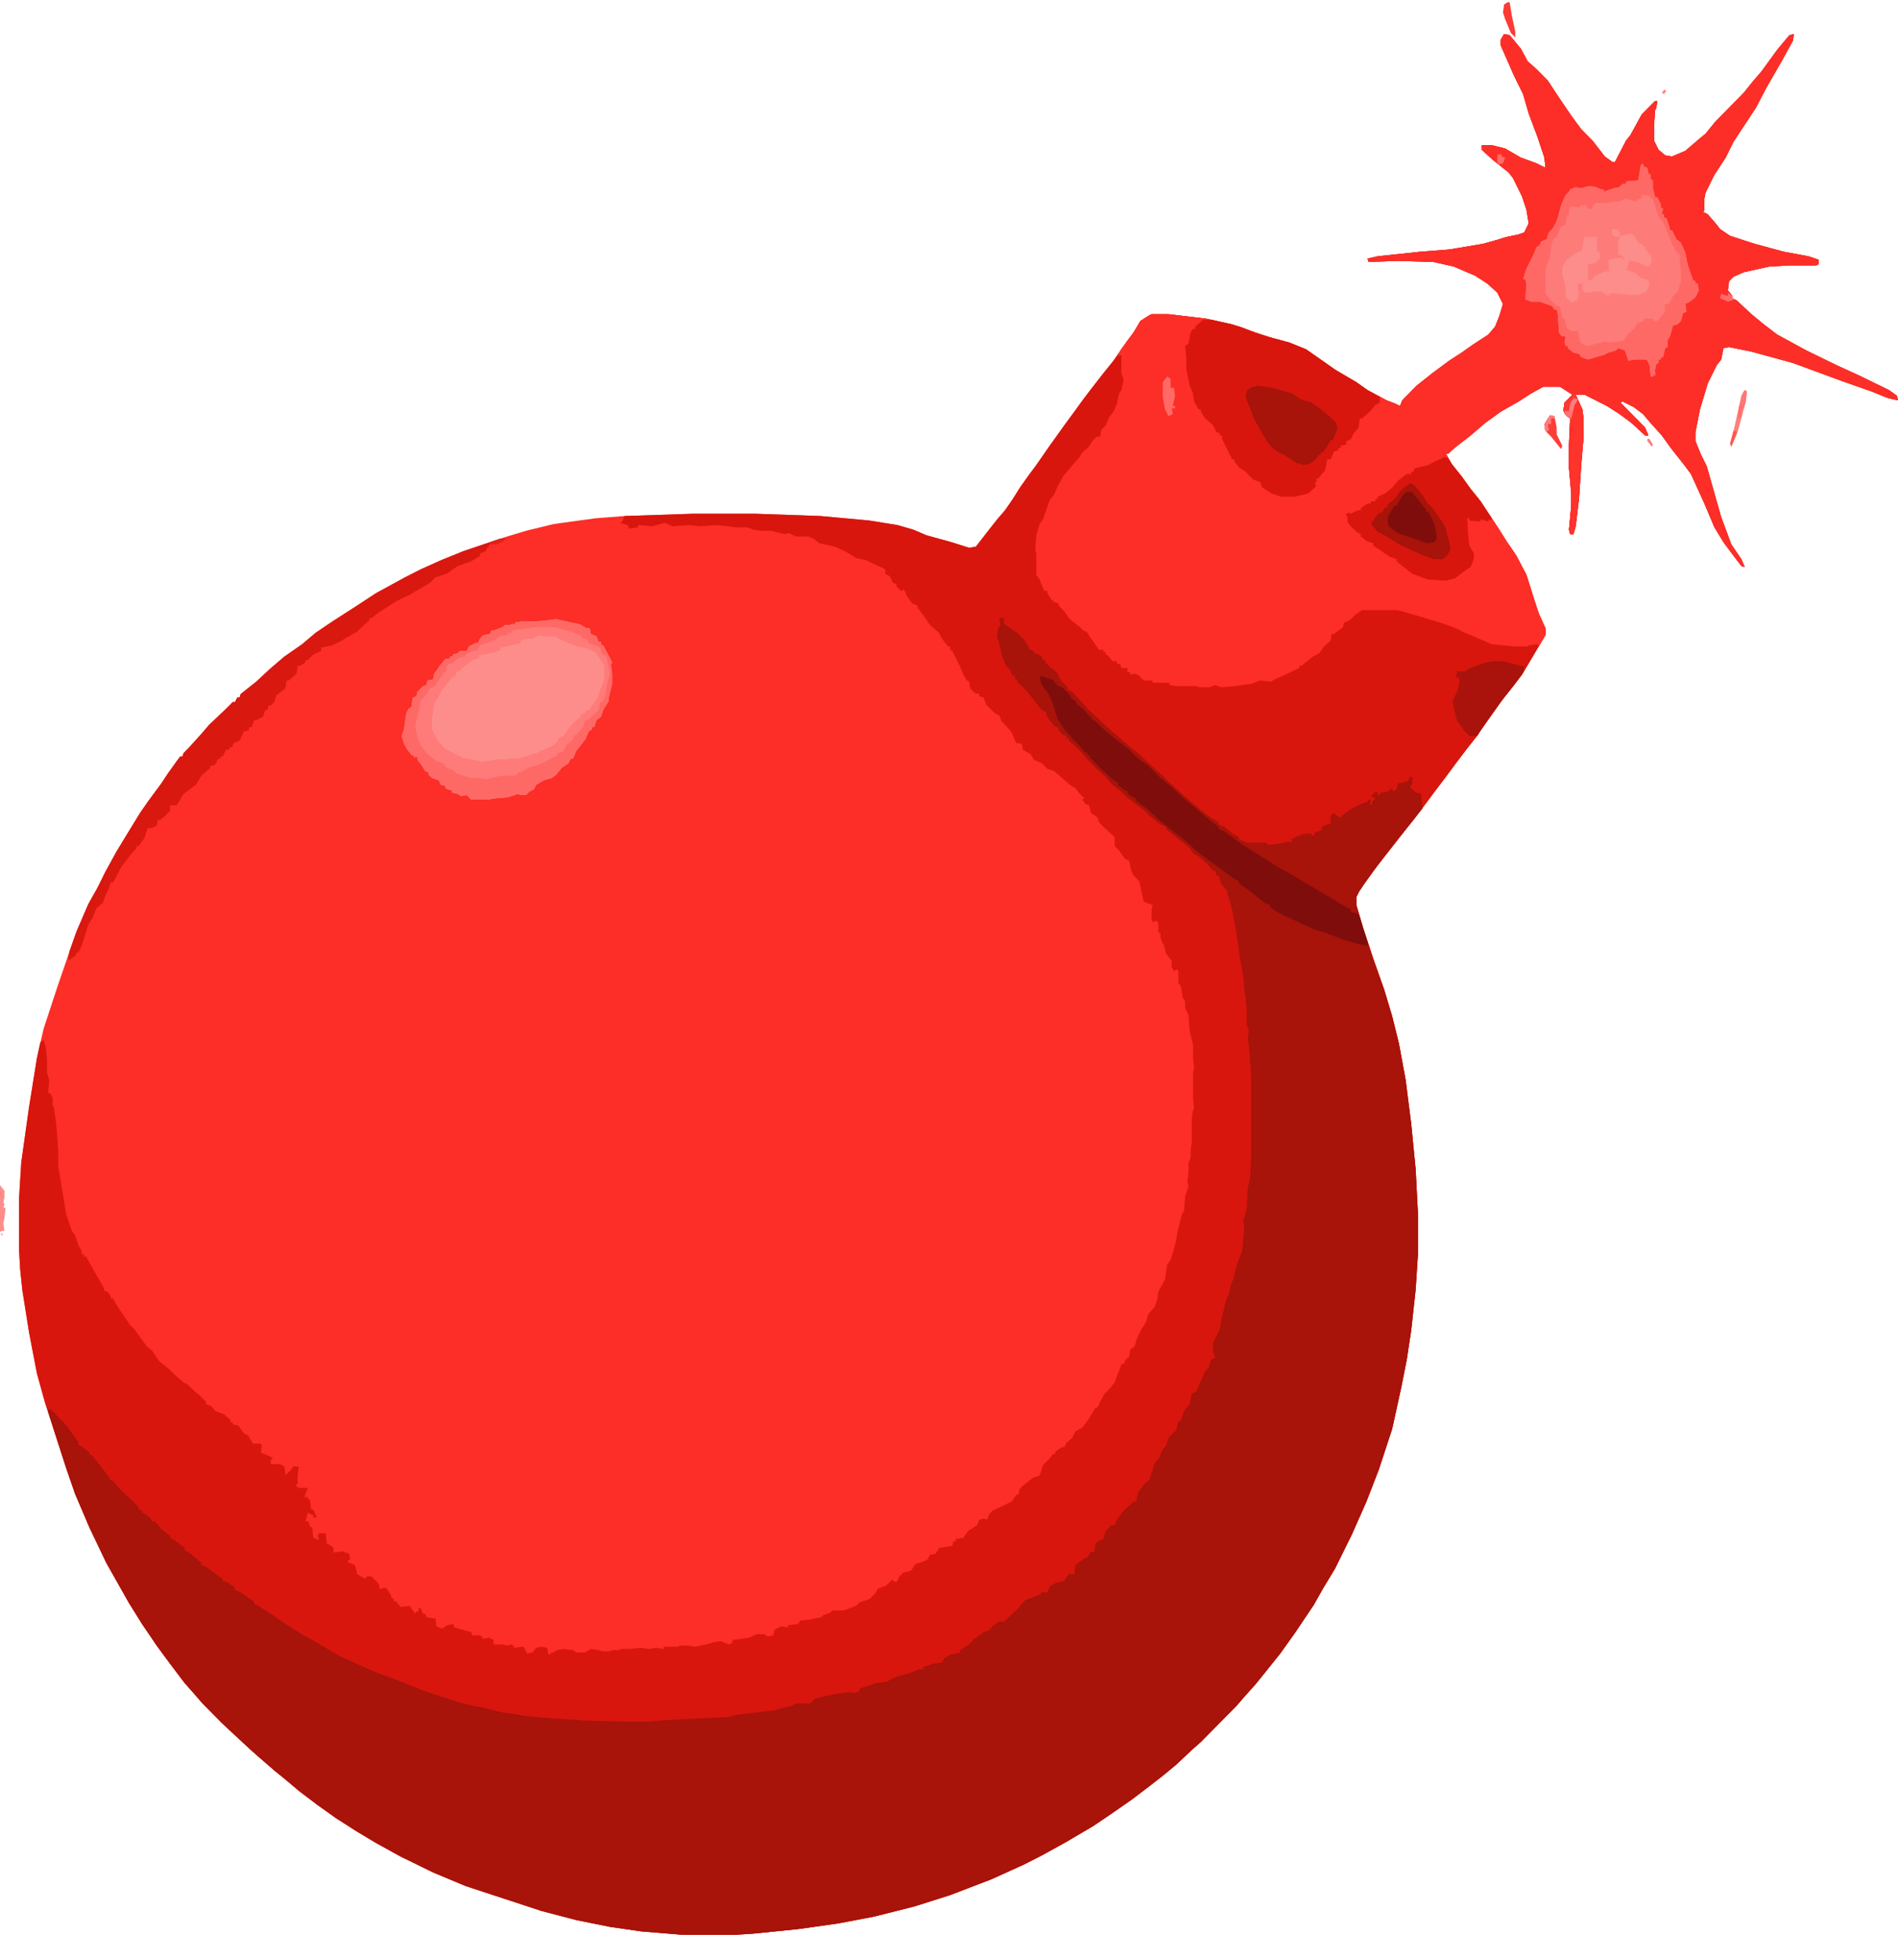 <svg width="31" height="32" viewBox="0 0 31 32" fill="none" xmlns="http://www.w3.org/2000/svg">
<g clip-path="url(#clip0_174_42)">
<path d="M24.566 0.556L24.657 0.574L24.84 0.796L24.95 1L25.096 1.13L25.279 1.315L25.462 1.593L25.663 1.889L25.827 2.111L26.01 2.296L26.211 2.556L26.339 2.648H26.376L26.558 2.296L26.631 2.204L26.814 1.87L27.034 1.648H27.07L27.052 1.759L27.034 1.796L27.015 2.037V2.296L27.088 2.445L27.198 2.537L27.308 2.556L27.527 2.463L27.765 2.259L27.856 2.185L28.021 1.982L28.478 1.519L28.642 1.315L28.77 1.167L29.026 0.815L29.227 0.574L29.3 0.556L29.282 0.667L29.099 1L28.843 1.445L28.679 1.759L28.313 2.315L28.185 2.574L28.002 2.852L27.856 3.148L27.838 3.241V3.426L27.82 3.463L27.893 3.5L28.021 3.648L28.094 3.741L28.258 3.852L28.66 3.982L29.136 4.111L29.538 4.185L29.702 4.241V4.315L29.666 4.333H29.245L28.898 4.352L28.478 4.445L28.313 4.519L28.24 4.593L28.222 4.741L28.295 4.833V4.87L28.368 4.908L28.606 5.13L28.807 5.296L29.026 5.463L29.501 5.722L29.995 5.963L30.36 6.13L30.854 6.37L30.982 6.463L31 6.537L30.836 6.5L30.561 6.389L30.086 6.222L29.282 5.926L28.606 5.741L28.24 5.667L28.149 5.685L28.112 5.87L28.039 5.963L27.893 6.259L27.765 6.685L27.692 7.056V7.204L27.783 7.426L27.875 7.611L28.112 8.445L28.277 8.889L28.441 9.13L28.496 9.259L28.441 9.241L28.258 9L28.149 8.852L28.002 8.611L27.838 8.222L27.619 7.741L27.509 7.593L27.29 7.315L27.143 7.111L26.961 6.908L26.833 6.759L26.686 6.648L26.504 6.556L26.467 6.574L26.869 6.982L26.924 7.111H26.869L26.65 6.908L26.449 6.759L26.248 6.63L25.882 6.445H25.736L25.846 6.685L25.864 6.833V7.148L25.827 7.574L25.791 8.13L25.736 8.593L25.699 8.722H25.645L25.626 8.648L25.663 8.259V8.056L25.626 7.648V7.259L25.645 6.833L25.571 6.778L25.535 6.704L25.553 6.574L25.681 6.445L25.48 6.315H25.206L25.005 6.426L24.804 6.556L24.511 6.722L24.255 6.908L24.018 7.111L23.78 7.296L23.652 7.408H23.616L23.707 7.574L23.872 7.778L24.018 7.982L24.182 8.185L24.475 8.63L24.603 8.833L24.767 9.074L24.932 9.389L25.06 9.796L25.133 10.019L25.242 10.259V10.37L24.858 11.019L24.657 11.278L24.511 11.463L24.328 11.722L24.109 12.037L23.963 12.222L23.78 12.463L23.616 12.685L23.433 12.926L23.268 13.148L23.086 13.389L22.848 13.685L22.446 14.204L22.208 14.537L22.153 14.648V14.778L22.263 15.148L22.427 15.648L22.61 16.167L22.738 16.593L22.848 17.037L22.958 17.63L23.049 18.352L23.122 19.093L23.159 19.815V20.482L23.122 21.056L23.049 21.722L22.976 22.204L22.884 22.667L22.738 23.333L22.519 24L22.318 24.519L22.08 25.056L21.806 25.611L21.605 25.945L21.459 26.204L21.148 26.667L20.91 27L20.673 27.296L20.508 27.5L20.326 27.704L20.198 27.852L19.613 28.445L19.466 28.574L19.211 28.815L19.009 28.982L18.772 29.167L18.479 29.389L18.132 29.63L17.858 29.815L17.419 30.074L17.017 30.296L16.725 30.445L16.195 30.685L15.518 30.945L14.933 31.13L14.275 31.296L13.691 31.407L13.033 31.5L12.301 31.574L12.009 31.593H11.15L10.473 31.537L9.962 31.463L9.413 31.352L8.847 31.204L7.604 30.796L7.074 30.574L6.544 30.315L6.142 30.093L5.831 29.907L5.484 29.685L5.173 29.463L4.88 29.241L4.661 29.056L4.478 28.907L4.222 28.685L4.076 28.556L3.857 28.352L3.619 28.13L3.308 27.815L3.18 27.667L3.016 27.482L2.778 27.167L2.559 26.87L2.321 26.519L2.102 26.167L1.736 25.519L1.462 24.945L1.225 24.389L1.078 23.963L0.731 22.889L0.603 22.426L0.475 21.759L0.366 21.074L0.329 20.722L0.311 20.407V19.574L0.347 18.982L0.475 18.074L0.603 17.278L0.713 16.796L0.932 16.13L1.243 15.222L1.444 14.759L1.59 14.5L1.718 14.241L1.901 13.908L2.047 13.667L2.285 13.278L2.413 13.093L2.632 12.796L2.742 12.63L2.888 12.426L2.943 12.352H2.979L2.998 12.296L3.089 12.204L3.29 11.982L3.418 11.833L3.692 11.574L3.802 11.463H3.838L3.875 11.389H3.912L3.93 11.333L4.186 11.13L4.405 10.926L4.643 10.722L4.935 10.519L5.155 10.333L5.429 10.148L5.831 9.889L6.142 9.685L6.617 9.426L6.873 9.296L7.202 9.148L7.567 9L8.225 8.778L8.591 8.667L9.048 8.556L9.724 8.463L10.199 8.426L11.314 8.389H12.338L13.398 8.426L14.202 8.5L14.659 8.574L14.915 8.648L15.134 8.741L15.537 8.852L15.829 8.945L15.939 8.926L16.14 8.667L16.286 8.482L16.414 8.333L16.542 8.148L16.67 7.945L16.816 7.741L16.926 7.593L17.145 7.278L17.383 6.945L17.547 6.722L17.694 6.519L17.821 6.352L18.023 6.093L18.187 5.889L18.406 5.574L18.516 5.426L18.626 5.241L18.772 5.148L18.808 5.13H19.083L19.704 5.204L20.125 5.296L20.49 5.426L20.782 5.519L21.057 5.593L21.331 5.704L21.623 5.908L21.806 6.037L22.153 6.241L22.336 6.37L22.647 6.537L22.793 6.593L22.866 6.63L22.903 6.537L23.14 6.296L23.396 6.093L23.671 5.889L23.872 5.759L24.054 5.63L24.31 5.463L24.42 5.333L24.493 5.148L24.548 4.963L24.456 4.778L24.292 4.63L24.091 4.5L23.744 4.352L23.415 4.278L22.83 4.259L22.354 4.278L22.336 4.222L22.501 4.185L23.195 4.111L23.671 4.074L24.219 3.982L24.42 3.926L24.603 3.87L24.785 3.833L24.895 3.796L24.968 3.648L24.932 3.426L24.858 3.204L24.712 2.908L24.639 2.815L24.383 2.611L24.201 2.445V2.37H24.365L24.584 2.426L24.84 2.574L25.096 2.667L25.242 2.741L25.224 2.574L25.114 2.241L24.968 1.852L24.877 1.537L24.731 1.241L24.511 0.741V0.648L24.566 0.556Z" fill="#FC2E27"/>
<path d="M24.566 0.556L24.657 0.574L24.84 0.796L24.95 1L25.096 1.13L25.279 1.315L25.462 1.593L25.663 1.889L25.827 2.111L26.01 2.296L26.211 2.556L26.339 2.648H26.376L26.558 2.296L26.631 2.204L26.814 1.87L27.034 1.648H27.07L27.052 1.759L27.034 1.796L27.015 2.037V2.296L27.088 2.445L27.198 2.537L27.308 2.556L27.527 2.463L27.765 2.259L27.856 2.185L28.021 1.982L28.478 1.519L28.642 1.315L28.77 1.167L29.026 0.815L29.227 0.574L29.3 0.556L29.282 0.667L29.099 1L28.843 1.445L28.679 1.759L28.313 2.315L28.185 2.574L28.002 2.852L27.856 3.148L27.838 3.241V3.426L27.82 3.463L27.893 3.5L28.021 3.648L28.094 3.741L28.258 3.852L28.66 3.982L29.136 4.111L29.538 4.185L29.702 4.241V4.315L29.666 4.333H29.245L28.898 4.352L28.478 4.445L28.313 4.519L28.24 4.593L28.222 4.741L28.295 4.833V4.87L28.368 4.908L28.606 5.13L28.807 5.296L29.026 5.463L29.501 5.722L29.995 5.963L30.36 6.13L30.854 6.37L30.982 6.463L31 6.537L30.836 6.5L30.561 6.389L30.086 6.222L29.282 5.926L28.606 5.741L28.24 5.667L28.149 5.685L28.112 5.87L28.039 5.963L27.893 6.259L27.765 6.685L27.692 7.056V7.204L27.783 7.426L27.875 7.611L28.112 8.445L28.277 8.889L28.441 9.13L28.496 9.259L28.441 9.241L28.258 9L28.149 8.852L28.002 8.611L27.838 8.222L27.619 7.741L27.509 7.593L27.29 7.315L27.143 7.111L26.961 6.908L26.833 6.759L26.686 6.648L26.504 6.556L26.467 6.574L26.869 6.982L26.924 7.111H26.869L26.65 6.908L26.449 6.759L26.248 6.63L25.882 6.445H25.736L25.846 6.685L25.864 6.833V7.148L25.827 7.574L25.791 8.13L25.736 8.593L25.699 8.722H25.645L25.626 8.648L25.663 8.259V8.056L25.626 7.648V7.259L25.645 6.833L25.571 6.778L25.535 6.704L25.553 6.574L25.681 6.445L25.48 6.315H25.206L25.005 6.426L24.804 6.556L24.511 6.722L24.255 6.908L24.018 7.111L23.78 7.296L23.652 7.408H23.616L23.707 7.574L23.872 7.778L24.018 7.982L24.182 8.185L24.475 8.63L24.603 8.833L24.767 9.074L24.932 9.389L25.06 9.796L25.133 10.019L25.242 10.259V10.37L24.858 11.019L24.657 11.278L24.511 11.463L24.328 11.722L24.109 12.037L23.963 12.222L23.78 12.463L23.616 12.685L23.433 12.926L23.268 13.148L23.086 13.389L22.848 13.685L22.446 14.204L22.208 14.537L22.153 14.648V14.778L22.263 15.148L22.427 15.648L22.61 16.167L22.738 16.593L22.848 17.037L22.958 17.63L23.049 18.352L23.122 19.093L23.159 19.815V20.482L23.122 21.056L23.049 21.722L22.976 22.204L22.884 22.667L22.738 23.333L22.519 24L22.318 24.519L22.08 25.056L21.806 25.611L21.605 25.945L21.459 26.204L21.148 26.667L20.91 27L20.673 27.296L20.508 27.5L20.326 27.704L20.198 27.852L19.613 28.445L19.466 28.574L19.211 28.815L19.009 28.982L18.772 29.167L18.479 29.389L18.132 29.63L17.858 29.815L17.419 30.074L17.017 30.296L16.725 30.445L16.195 30.685L15.518 30.945L14.933 31.13L14.275 31.296L13.691 31.407L13.033 31.5L12.301 31.574L12.009 31.593H11.15L10.473 31.537L9.962 31.463L9.413 31.352L8.847 31.204L7.604 30.796L7.074 30.574L6.544 30.315L6.142 30.093L5.831 29.907L5.484 29.685L5.173 29.463L4.88 29.241L4.661 29.056L4.478 28.907L4.222 28.685L4.076 28.556L3.857 28.352L3.619 28.13L3.308 27.815L3.18 27.667L3.016 27.482L2.778 27.167L2.559 26.87L2.321 26.519L2.102 26.167L1.736 25.519L1.462 24.945L1.225 24.389L1.078 23.963L0.731 22.889L0.603 22.426L0.475 21.759L0.366 21.074L0.329 20.722L0.311 20.407V19.574L0.347 18.982L0.475 18.074L0.603 17.278L0.658 17.019L0.713 16.982L0.749 17.111L0.768 17.296V17.519L0.804 17.63L0.786 17.852H0.823L0.859 17.926V18.056L0.877 18.074L0.914 18.315L0.932 18.519L0.951 18.778V19.037L1.078 19.815L1.17 20.093L1.225 20.167L1.28 20.333L1.334 20.426V20.482H1.371V20.519H1.407L1.499 20.685L1.572 20.815L1.7 21.037V21.074L1.755 21.093L1.81 21.167V21.204H1.846L1.919 21.333L2.047 21.519L2.12 21.63L2.193 21.704L2.395 21.982L2.486 22.056L2.596 22.222L2.778 22.37L2.87 22.463L2.998 22.574L3.071 22.611L3.162 22.704L3.272 22.796L3.363 22.889V22.926L3.455 22.963L3.509 23.037L3.656 23.093L3.765 23.185V23.222H3.802V23.259L3.893 23.278L3.985 23.407L4.058 23.445L4.131 23.574H4.259L4.277 23.611L4.259 23.722L4.405 23.778L4.46 23.815L4.423 23.833V23.907H4.57L4.643 23.945L4.661 24.056V24.093L4.752 24L4.789 23.945H4.88L4.862 24.111V24.222L4.826 24.259L4.88 24.296H5.027L4.99 24.389L4.972 24.445H5.027V24.482H5.063L5.081 24.648H5.118L5.173 24.778H5.118V24.741L5.027 24.704L4.99 24.833L5.045 24.852L5.063 24.926L5.1 24.945L5.118 25.111L5.209 25.148L5.191 25.074L5.209 25.037H5.319L5.337 25.204L5.41 25.241L5.447 25.278V25.352L5.593 25.333L5.703 25.37L5.721 25.463L5.666 25.5L5.794 25.556L5.813 25.611L5.831 25.704L5.959 25.778L5.995 25.741H6.068L6.16 25.833L6.196 25.889V25.945L6.306 25.926L6.379 26.037L6.397 26.093L6.434 26.111V26.148H6.471L6.544 26.241L6.69 26.222L6.781 26.352L6.8 26.315H6.836V26.259H6.873L6.909 26.352H6.946L6.964 26.407L7.074 26.426H7.11L7.129 26.556L7.22 26.593L7.311 26.537L7.403 26.519L7.421 26.574L7.622 26.63L7.695 26.648L7.713 26.704H7.823L7.878 26.722V26.759L7.988 26.741L8.061 26.778V26.852H8.207L8.28 26.87L8.353 26.852L8.39 26.87V26.907L8.554 26.889L8.609 27L8.701 26.982L8.755 26.907L8.847 26.889L8.938 26.907L8.956 27.019L9.103 26.945L9.194 26.926L9.359 26.945L9.413 26.982H9.56L9.651 26.926L9.779 26.945L9.834 26.963H9.962L9.998 26.945H10.108L10.145 26.926H10.273L10.473 26.907L10.601 26.926L10.711 26.907L10.839 26.926V26.889H11.077L11.095 26.87H11.241L11.351 26.889L11.534 26.852L11.662 26.815L11.771 26.796L11.899 26.852L11.954 26.833L11.972 26.778L12.246 26.741L12.356 26.685H12.484L12.539 26.722L12.63 26.704L12.649 26.611L12.758 26.556L12.868 26.574V26.537L13.033 26.519L13.069 26.463L13.233 26.445L13.416 26.407L13.453 26.37L13.563 26.333L13.599 26.296H13.782L13.983 26.222L14.038 26.167L14.202 26.111L14.312 26L14.33 25.945L14.476 25.889L14.568 25.796L14.623 25.833L14.659 25.815L14.696 25.722H14.732V25.685L14.879 25.648L14.952 25.537L15.08 25.5L15.153 25.463L15.189 25.389L15.281 25.37L15.336 25.278L15.555 25.241L15.573 25.167H15.61V25.13L15.738 25.111L15.811 25L15.957 24.907L15.994 24.815L16.067 24.796L16.122 24.815L16.158 24.722L16.213 24.667L16.524 24.519L16.597 24.407H16.633L16.652 24.315L16.706 24.259L16.871 24.13L16.981 24.093L17.035 23.926L17.127 23.833L17.2 23.741H17.236V23.704L17.346 23.63H17.383L17.419 23.556L17.511 23.482L17.566 23.37L17.675 23.315L17.785 23.167L17.895 22.982H17.931L17.968 22.889L18.041 22.759L18.132 22.667L18.205 22.574L18.315 22.278L18.37 22.259V22.222L18.443 22.148L18.461 22.037L18.534 21.982L18.571 21.852L18.644 21.704L18.717 21.593L18.754 21.463L18.863 21.333L18.9 21.222L18.918 21.093L19.028 20.889L19.064 20.648L19.119 20.574L19.192 20.333L19.211 20.259L19.229 20.13L19.302 19.833L19.338 19.778L19.357 19.537L19.412 19.37L19.393 19.296L19.412 19.148V19L19.448 18.889V18.759L19.466 18.667V18.259L19.485 18.13L19.503 18.111L19.485 17.907V17.537L19.503 17.426L19.485 17.296V17.056L19.43 16.833L19.412 16.574L19.357 16.463V16.352L19.32 16.296L19.284 16.093L19.247 16.056V15.87L19.229 15.833L19.174 15.852L19.137 15.796V15.685L19.046 15.574L19.009 15.426L18.991 15.408L18.955 15.315V15.241L18.918 15.222V15.074L18.9 15.037L18.827 15.056L18.808 15V14.852L18.827 14.778L18.68 14.722L18.607 14.389L18.516 14.296L18.479 14.222L18.461 14.148L18.443 14.056L18.37 14.019L18.278 13.889L18.205 13.815V13.667L18.041 13.519L17.949 13.426L17.931 13.352L17.821 13.278L17.785 13.148L17.73 13.13L17.675 13.056L17.712 13.037L17.62 12.945L17.566 12.87L17.474 12.815L17.328 12.685L17.218 12.593L17.108 12.556L17.017 12.463L16.889 12.408L16.834 12.315L16.706 12.241L16.688 12.148L16.597 12.13L16.524 11.963L16.432 11.852L16.359 11.778L16.323 11.685L16.25 11.648L16.103 11.5L16.067 11.389L15.994 11.37V11.333L15.921 11.315L15.847 11.241L15.829 11.13L15.793 11.111L15.738 11.019L15.683 10.889L15.555 10.63L15.518 10.611V10.556H15.482L15.372 10.408L15.336 10.333L15.189 10.204L15.061 10.019L14.988 9.926V9.889L14.897 9.852L14.806 9.722L14.769 9.63L14.714 9.648L14.641 9.574V9.537L14.586 9.519L14.531 9.408L14.458 9.37V9.296L14.385 9.259L14.257 9.204L14.148 9.148L13.983 9.111L13.8 9L13.636 8.926L13.38 8.87L13.288 8.796L13.197 8.759H12.996L12.886 8.704L12.813 8.722L12.594 8.667H12.429L12.301 8.648L12.21 8.611H12.009L11.899 8.593L11.68 8.574L11.442 8.593L11.259 8.574L10.985 8.593L10.857 8.537L10.656 8.593L10.419 8.574V8.611L10.273 8.63L10.254 8.574L10.126 8.537L10.163 8.519L10.199 8.426L11.314 8.389H12.338L13.398 8.426L14.202 8.5L14.659 8.574L14.915 8.648L15.134 8.741L15.537 8.852L15.829 8.945L15.939 8.926L16.14 8.667L16.286 8.482L16.414 8.333L16.542 8.148L16.67 7.945L16.816 7.741L16.926 7.593L17.145 7.278L17.383 6.945L17.547 6.722L17.694 6.519L17.821 6.352L18.023 6.093L18.187 5.889L18.406 5.574L18.516 5.426L18.626 5.241L18.772 5.148L18.808 5.13H19.083L19.704 5.204L20.125 5.296L20.49 5.426L20.782 5.519L21.057 5.593L21.331 5.704L21.623 5.908L21.806 6.037L22.153 6.241L22.336 6.37L22.647 6.537L22.793 6.593L22.866 6.63L22.903 6.537L23.14 6.296L23.396 6.093L23.671 5.889L23.872 5.759L24.054 5.63L24.31 5.463L24.42 5.333L24.493 5.148L24.548 4.963L24.456 4.778L24.292 4.63L24.091 4.5L23.744 4.352L23.415 4.278L22.83 4.259L22.354 4.278L22.336 4.222L22.501 4.185L23.195 4.111L23.671 4.074L24.219 3.982L24.42 3.926L24.603 3.87L24.785 3.833L24.895 3.796L24.968 3.648L24.932 3.426L24.858 3.204L24.712 2.908L24.639 2.815L24.383 2.611L24.201 2.445V2.37H24.365L24.584 2.426L24.84 2.574L25.096 2.667L25.242 2.741L25.224 2.574L25.114 2.241L24.968 1.852L24.877 1.537L24.731 1.241L24.511 0.741V0.648L24.566 0.556Z" fill="#D8160D"/>
<path d="M16.341 10.092H16.396V10.185L16.56 10.296L16.633 10.352L16.725 10.444L16.798 10.556V10.592L16.871 10.63L16.907 10.667L16.999 10.704L17.035 10.778H17.072V10.833H17.108V10.87H17.145V10.907H17.181L17.273 11L17.328 11.111L17.437 11.222V11.259L17.511 11.296L17.785 11.592L18.041 11.833L18.187 11.963L18.424 12.167L18.607 12.315L18.845 12.537L18.991 12.667L19.082 12.759L19.265 12.926L19.412 13.056L19.631 13.241L19.777 13.352L19.905 13.426V13.463L19.996 13.5L20.161 13.63L20.234 13.667V13.704L20.325 13.741L20.38 13.759H20.673L20.727 13.796L20.874 13.778L21.056 13.741L21.111 13.759L21.093 13.704L21.203 13.648L21.312 13.611H21.422V13.648H21.459L21.477 13.592L21.587 13.556V13.5L21.733 13.444V13.407V13.315L21.788 13.278L21.879 13.352L22.044 13.222L22.226 13.13L22.336 13.092L22.354 13.056H22.391L22.373 13.13L22.409 13.148V13.092L22.464 13.037L22.391 13L22.464 12.926H22.5V13L22.555 12.944L22.665 12.926L22.738 12.87L22.756 12.926L22.811 12.889L22.829 12.796L22.994 12.759L23.031 12.685H23.067V12.796L23.031 12.852L23.122 12.944L23.213 12.963L23.232 13.204L22.994 13.5L22.793 13.759L22.555 14.056L22.299 14.407L22.19 14.574L22.153 14.648V14.778L22.263 15.148L22.427 15.648L22.61 16.167L22.738 16.593L22.848 17.037L22.957 17.63L23.049 18.352L23.122 19.093L23.159 19.815V20.481L23.122 21.055L23.049 21.722L22.976 22.204L22.884 22.667L22.738 23.333L22.519 24L22.318 24.518L22.08 25.055L21.806 25.611L21.605 25.944L21.459 26.204L21.148 26.667L20.91 27L20.673 27.296L20.508 27.5L20.325 27.704L20.197 27.852L19.613 28.444L19.466 28.574L19.21 28.815L19.009 28.981L18.772 29.167L18.479 29.389L18.132 29.63L17.858 29.815L17.419 30.074L17.017 30.296L16.725 30.444L16.195 30.685L15.518 30.944L14.933 31.13L14.275 31.296L13.69 31.407L13.032 31.5L12.301 31.574L12.009 31.593H11.15L10.473 31.537L9.962 31.463L9.413 31.352L8.847 31.204L7.604 30.796L7.074 30.574L6.544 30.315L6.141 30.093L5.831 29.907L5.483 29.685L5.173 29.463L4.88 29.241L4.661 29.055L4.478 28.907L4.222 28.685L4.076 28.555L3.857 28.352L3.619 28.13L3.308 27.815L3.18 27.667L3.016 27.481L2.778 27.167L2.559 26.87L2.321 26.518L2.102 26.167L1.736 25.518L1.462 24.944L1.225 24.389L1.078 23.963L0.786 23.055V23L0.859 23.037L1.115 23.315L1.243 23.5L1.279 23.537V23.593L1.353 23.63L1.462 23.722V23.759H1.499L1.791 24.13V24.167H1.828L1.956 24.315L2.193 24.537L2.266 24.611V24.648L2.321 24.667V24.704L2.394 24.741L2.467 24.796V24.833L2.541 24.852L2.65 24.981L2.778 25.074V25.111L2.851 25.148L3.016 25.278V25.315L3.089 25.352L3.29 25.518V25.555L3.381 25.593L3.601 25.759L3.637 25.778V25.815L3.71 25.833L3.838 25.926V25.963L3.93 26L4.113 26.13L4.149 26.148V26.185L4.222 26.222L4.423 26.352L4.661 26.518L4.899 26.667L5.063 26.759L5.319 26.907L5.538 27.037L6.068 27.278L6.507 27.444L6.745 27.537L6.927 27.611L7.439 27.778L7.622 27.833L7.914 27.889L8.207 27.963L8.481 28L8.554 28.018L8.975 28.055L9.541 28.093L10.144 28.111H10.565L11.113 28.074L11.534 28.055L11.899 28.037L12.027 28L12.667 27.926L12.777 27.889L12.941 27.852L12.996 27.815H13.233L13.306 27.741L13.434 27.704L13.727 27.648L13.891 27.63L13.964 27.648L14.038 27.611V27.574L14.312 27.481L14.476 27.463L14.659 27.37L14.824 27.333L15.006 27.259H15.079V27.222L15.244 27.167L15.39 27.148L15.427 27.074L15.518 27.018L15.628 27L15.683 26.981V26.944L15.829 26.852L15.847 26.815H15.884V26.778L16.03 26.685L16.067 26.648L16.14 26.63L16.231 26.537L16.304 26.481H16.396L16.615 26.278L16.743 26.13L16.98 26.037L17.017 26H17.108L17.145 25.907L17.236 25.852L17.383 25.815L17.456 25.704H17.547L17.565 25.555L17.712 25.444L17.766 25.426L17.803 25.352L17.876 25.333L17.894 25.204L17.931 25.167L18.022 25.13L18.059 25L18.15 24.907H18.205L18.242 24.815L18.37 24.648L18.461 24.574L18.516 24.518H18.552L18.589 24.37L18.699 24.222L18.772 24.167L18.863 23.889L18.936 23.796L18.991 23.667L19.046 23.611L19.082 23.481L19.21 23.352L19.247 23.204H19.284L19.338 23.037L19.43 22.926L19.466 22.759L19.539 22.722L19.576 22.63L19.686 22.389L19.741 22.333L19.777 22.204L19.85 22.167L19.814 22.074V21.926L19.923 21.704L19.96 21.5L20.033 21.204L20.07 21.13L20.106 20.981L20.143 20.889L20.197 20.667L20.252 20.518L20.289 20.426L20.325 20.037L20.307 19.944L20.362 19.741L20.38 19.407L20.417 19.241L20.435 18.926V17.555L20.398 17.074L20.38 16.944L20.398 16.833L20.362 16.722V16.481L20.344 16.278L20.325 16.167L20.307 15.944L20.252 15.648L20.197 15.241L20.124 14.852L20.088 14.722L20.033 14.537L19.942 14.426L19.905 14.296H19.868L19.85 14.222H19.814L19.722 14.111L19.576 13.981L19.503 13.944L19.412 13.833L19.21 13.667L19.046 13.537V13.5L18.954 13.463L18.772 13.315L18.699 13.241L18.406 13.018L18.315 12.926L18.15 12.796L18.041 12.667L17.894 12.537L17.766 12.407L17.675 12.296L17.584 12.204L17.456 12.092V12.056H17.419V12.018L17.364 12L17.291 11.926V11.889L17.218 11.852L17.09 11.685V11.63L17.017 11.592L16.926 11.481L16.779 11.296L16.615 11.13V11.092H16.578V11.037H16.542L16.487 10.926L16.432 10.87L16.377 10.741L16.322 10.518L16.286 10.389L16.304 10.259L16.341 10.204L16.322 10.111L16.341 10.092Z" fill="#A8130A"/>
<path d="M24.566 0.556L24.657 0.574L24.84 0.796L24.95 1L25.096 1.13L25.279 1.315L25.462 1.593L25.663 1.889L25.827 2.111L26.01 2.296L26.211 2.556L26.339 2.648H26.376L26.558 2.296L26.631 2.204L26.814 1.87L27.034 1.648H27.07L27.052 1.759L27.034 1.796L27.015 2.037V2.296L27.088 2.445L27.198 2.537L27.308 2.556L27.527 2.463L27.765 2.259L27.856 2.185L28.021 1.982L28.478 1.519L28.642 1.315L28.77 1.167L29.026 0.815L29.227 0.574L29.3 0.556L29.282 0.667L29.099 1L28.843 1.445L28.679 1.759L28.313 2.315L28.185 2.574L28.002 2.852L27.856 3.148L27.838 3.241V3.426L27.82 3.463L27.893 3.5L28.021 3.648L28.094 3.741L28.258 3.852L28.66 3.982L29.136 4.111L29.538 4.185L29.702 4.241V4.315L29.666 4.333H29.245L28.898 4.352L28.478 4.445L28.313 4.519L28.24 4.593L28.222 4.741L28.295 4.833V4.87L28.368 4.908L28.606 5.13L28.807 5.296L29.026 5.463L29.501 5.722L29.995 5.963L30.36 6.13L30.854 6.37L30.982 6.463L31 6.537L30.835 6.5L30.561 6.389L30.086 6.222L29.282 5.926L28.606 5.741L28.24 5.667L28.149 5.685L28.112 5.87L28.039 5.963L27.893 6.259L27.765 6.685L27.692 7.056V7.204L27.783 7.426L27.875 7.611L28.112 8.445L28.277 8.889L28.441 9.13L28.496 9.259L28.441 9.241L28.258 9L28.149 8.852L28.002 8.611L27.838 8.222L27.619 7.741L27.509 7.593L27.29 7.315L27.143 7.111L26.96 6.908L26.833 6.759L26.686 6.648L26.504 6.556L26.467 6.574L26.869 6.982L26.924 7.111H26.869L26.65 6.908L26.449 6.759L26.248 6.63L25.882 6.445H25.736L25.846 6.685L25.864 6.833V7.148L25.827 7.574L25.791 8.13L25.736 8.593L25.699 8.722H25.645L25.626 8.648L25.663 8.259V8.056L25.626 7.648V7.259L25.645 6.833L25.571 6.778L25.535 6.704L25.553 6.574L25.681 6.445L25.48 6.315H25.206L25.005 6.426L24.804 6.556L24.511 6.722L24.255 6.908L24.018 7.111L23.78 7.296L23.652 7.408H23.616L23.707 7.574L23.872 7.778L24.018 7.982L24.182 8.185L24.475 8.63L24.603 8.833L24.767 9.074L24.932 9.389L25.06 9.796L25.133 10.019L25.242 10.259V10.37L25.133 10.556L25.114 10.519L24.968 10.537L24.95 10.556H24.731L24.365 10.519L24.109 10.408L23.926 10.333L23.78 10.259L23.579 10.185L23.341 10.111L22.903 9.982L22.811 9.963H22.245L22.135 10.037L22.044 10.13L21.952 10.167L21.934 10.241L21.788 10.352H21.751L21.733 10.463L21.623 10.556L21.55 10.667L21.441 10.722L21.258 10.87H21.221V10.908L20.947 11.037L20.819 11.093L20.764 11.13L20.581 11.111L20.435 11.167L20.161 11.204L19.942 11.222L19.85 11.185L19.759 11.222H19.576L19.558 11.204H19.21L19.101 11.185V11.148H18.827V11.111H18.68L18.589 11.019L18.516 11L18.461 11.019V10.982L18.406 10.963L18.425 10.908H18.315L18.297 10.852L18.242 10.833V10.796H18.169L18.096 10.704L18.059 10.685V10.648H18.022V10.611H17.949L17.821 10.426L17.748 10.315L17.693 10.296L17.639 10.241L17.474 10.111L17.383 9.982L17.291 9.889V9.852L17.218 9.833L17.163 9.778L17.108 9.685V9.648H17.054L16.981 9.463L16.926 9.389V9.019L16.907 9L16.926 8.741L16.981 8.556L17.035 8.482L17.145 8.167L17.218 8.074L17.273 7.945L17.364 7.778L17.474 7.648L17.566 7.537L17.62 7.482L17.675 7.389L17.785 7.296L17.84 7.204L17.913 7.13H17.968L17.986 7.019L18.059 6.945L18.114 6.815L18.187 6.722L18.242 6.593L18.278 6.426L18.315 6.37L18.352 6.204L18.315 6.093V5.796L18.26 5.815L18.297 5.722L18.516 5.426L18.626 5.241L18.772 5.148L18.808 5.13H19.083L19.704 5.204L20.125 5.296L20.49 5.426L20.782 5.519L21.057 5.593L21.331 5.704L21.623 5.908L21.806 6.037L22.153 6.241L22.336 6.37L22.647 6.537L22.793 6.593L22.866 6.63L22.903 6.537L23.14 6.296L23.396 6.093L23.67 5.889L23.872 5.759L24.054 5.63L24.31 5.463L24.42 5.333L24.493 5.148L24.548 4.963L24.456 4.778L24.292 4.63L24.091 4.5L23.744 4.352L23.415 4.278L22.83 4.259L22.354 4.278L22.336 4.222L22.501 4.185L23.195 4.111L23.67 4.074L24.219 3.982L24.42 3.926L24.603 3.87L24.785 3.833L24.895 3.796L24.968 3.648L24.932 3.426L24.858 3.204L24.712 2.908L24.639 2.815L24.383 2.611L24.201 2.445V2.37H24.365L24.584 2.426L24.84 2.574L25.096 2.667L25.242 2.741L25.224 2.574L25.114 2.241L24.968 1.852L24.877 1.537L24.731 1.241L24.511 0.741V0.648L24.566 0.556Z" fill="#FD2E27"/>
<path d="M9.084 10.111L9.34 10.167L9.432 10.185L9.487 10.204L9.578 10.259H9.633L9.651 10.352L9.742 10.389L9.779 10.482H9.816V10.537H9.852L9.998 10.815L9.98 10.852L9.998 11V11.167L9.944 11.389V11.444L9.852 11.593L9.816 11.704L9.742 11.759L9.706 11.87H9.669V11.907L9.614 11.944L9.56 12.074L9.413 12.259L9.359 12.389H9.322L9.285 12.463L9.176 12.537L9.084 12.648L9.011 12.704L8.883 12.741L8.755 12.815L8.719 12.889L8.646 12.926L8.591 12.982H8.5L8.463 12.963L8.298 13.018L8.079 13.037L7.969 13.056H7.915H7.695L7.622 12.982L7.531 13L7.476 12.963L7.385 12.944V12.907L7.311 12.889L7.275 12.87V12.833L7.202 12.815L7.165 12.741L7.056 12.704L7.001 12.648V12.611L6.946 12.593L6.891 12.5L6.818 12.407V12.352L6.763 12.37V12.333H6.727L6.653 12.241L6.599 12.148L6.562 12.018L6.599 11.907L6.635 11.648L6.672 11.574L6.727 11.537V11.482L6.745 11.389L6.8 11.37L6.818 11.296L6.909 11.204L6.964 11.185L6.982 11.111L7.074 11.093L7.092 11L7.147 10.926L7.183 10.87L7.275 10.759H7.348V10.722H7.385L7.403 10.685L7.476 10.667L7.512 10.63H7.622L7.659 10.556L7.768 10.5H7.805L7.841 10.426L7.896 10.37L8.006 10.352L8.024 10.296H8.061L8.207 10.241L8.244 10.204H8.335L8.372 10.185L8.408 10.204V10.167L8.518 10.148H8.737L8.92 10.13L9.084 10.111Z" fill="#FC8D8B"/>
<path d="M26.832 2.667L26.851 2.722L26.906 2.741L26.924 2.833L26.96 2.852V2.926L26.997 2.945V3.074L27.034 3.222H27.07L27.125 3.333V3.389L27.162 3.407L27.143 3.5H27.18V3.556H27.216L27.271 3.722V3.759H27.308L27.381 3.907L27.454 3.963L27.527 4.13L27.564 4.315L27.619 4.482L27.655 4.574L27.692 4.593V4.63H27.728L27.746 4.741L27.692 4.852L27.6 4.926L27.527 4.963L27.545 5.093L27.491 5.111L27.454 5.241L27.399 5.296L27.326 5.315L27.271 5.5L27.235 5.556V5.667L27.198 5.685L27.162 5.833H27.125V5.87H27.088V5.926L27.052 5.945L27.034 6.037H26.997L27.034 6.056V6.148L27.015 6.111L26.997 6.148H26.96L26.942 5.963L26.906 5.889L26.887 5.87H26.704L26.595 5.889L26.54 5.722L26.43 5.685L26.394 5.722L26.266 5.759L26.193 5.796L26.12 5.815L25.937 5.87L25.827 5.833L25.791 5.778L25.699 5.759L25.608 5.685V5.648H25.571L25.553 5.574L25.571 5.5L25.498 5.482L25.462 5.426L25.443 5.13L25.425 5.056H25.389L25.352 5L25.151 4.926H25.005L24.913 4.889L24.931 4.648L24.913 4.556H24.877L24.931 4.389L25.041 4.167L25.096 4.037L25.151 4L25.169 3.945L25.261 3.907L25.297 3.796L25.352 3.741L25.407 3.648L25.443 3.556L25.462 3.482L25.498 3.352L25.571 3.185L25.626 3.13L25.644 3.093L25.736 3.056L25.827 3.074L25.955 3.037L26.065 3.056L26.156 3.093H26.193V3.13L26.357 3.074L26.449 3.056L26.503 3H26.558V2.963L26.759 2.945L26.796 2.704L26.832 2.667Z" fill="#FD7C7A"/>
<path d="M19.649 5.222H19.795L20.252 5.333L20.636 5.481L21.057 5.593L21.331 5.704L21.623 5.907L21.806 6.037L22.153 6.241L22.336 6.37L22.537 6.481V6.574L22.464 6.611L22.373 6.722L22.245 6.833H22.208L22.19 6.981L22.098 7.093L22.08 7.148L22.044 7.185L21.989 7.204V7.259L21.897 7.278V7.315H21.861V7.352L21.788 7.37L21.751 7.463L21.733 7.5H21.678L21.642 7.685L21.587 7.741L21.532 7.815H21.495L21.514 7.87H21.477L21.495 7.944L21.367 8.056L21.148 8.111H20.929L20.764 8.056L20.618 7.963L20.581 7.87L20.472 7.833L20.344 7.704L20.234 7.63L20.161 7.537V7.5H20.124L19.96 7.167V7.111H19.923V7.074L19.869 7.056L19.814 6.944L19.686 6.833L19.613 6.722V6.685H19.576L19.503 6.556L19.485 6.426L19.43 6.296L19.375 6.018V5.833L19.357 5.648L19.412 5.611L19.448 5.426L19.485 5.37H19.521V5.333L19.649 5.222Z" fill="#D8160D"/>
<path d="M16.999 11.037L17.218 11.111V11.148H17.255V11.185L17.346 11.222L17.492 11.37V11.408L17.565 11.444L17.602 11.519H17.639V11.556H17.675L17.785 11.685L17.821 11.704V11.741L17.894 11.778L17.986 11.87L18.205 12.056L18.443 12.241L18.534 12.333L18.644 12.426L18.753 12.5L18.936 12.685L19.137 12.852L19.357 13.056L19.558 13.222L19.777 13.408L19.905 13.5V13.537L19.996 13.574L20.271 13.778L20.855 14.148L21.056 14.259L21.367 14.444L21.715 14.648L21.897 14.759L22.062 14.852V14.889L22.19 14.926L22.336 15.389V15.444L22.153 15.408L22.025 15.37L21.861 15.315L21.678 15.241L21.44 15.167L21.166 15.037L21.002 14.963L20.855 14.889L20.746 14.815V14.778L20.654 14.741L20.398 14.537L20.234 14.426V14.389L20.161 14.352L19.96 14.204L19.704 14.019L19.558 13.908L19.375 13.741L19.21 13.611L18.954 13.408L18.753 13.222L18.552 13.074V13.037L18.479 13L18.424 12.963V12.926L18.351 12.889L18.26 12.815V12.778L18.187 12.741L18.004 12.574L17.803 12.37V12.333H17.766V12.296L17.712 12.278L17.639 12.185L17.547 12.093L17.383 11.908L17.273 11.741L17.2 11.5L17.127 11.333L17.017 11.185L16.98 11.074L16.999 11.037Z" fill="#7F0D0C"/>
<path d="M9.084 10.111L9.34 10.167L9.432 10.185L9.487 10.204L9.578 10.259H9.633L9.651 10.352L9.742 10.389L9.779 10.482H9.816V10.537H9.852L9.998 10.815L9.98 10.852L9.998 11V11.167L9.944 11.389V11.444L9.852 11.593L9.816 11.704L9.742 11.759L9.706 11.87H9.669V11.907L9.614 11.944L9.56 12.074L9.413 12.259L9.359 12.389H9.322L9.285 12.463L9.176 12.537L9.084 12.648L9.011 12.704L8.883 12.741L8.755 12.815L8.719 12.889L8.646 12.926L8.591 12.982H8.5L8.463 12.963L8.298 13.018L8.079 13.037L7.969 13.056H7.915H7.695L7.622 12.982L7.531 13L7.476 12.963L7.385 12.944V12.907L7.311 12.889L7.275 12.87V12.833L7.202 12.815L7.165 12.741L7.056 12.704L7.001 12.648V12.611L6.946 12.593L6.891 12.5L6.818 12.407V12.352L6.763 12.37V12.333H6.727L6.653 12.241L6.599 12.148L6.562 12.018L6.599 11.907L6.635 11.648L6.672 11.574L6.727 11.537V11.482L6.745 11.389L6.8 11.37L6.818 11.296L6.909 11.204L6.964 11.185L6.982 11.111L7.074 11.093L7.092 11L7.147 10.926L7.183 10.87L7.275 10.759H7.348V10.722H7.385L7.403 10.685L7.476 10.667L7.512 10.63H7.622L7.659 10.556L7.768 10.5H7.805L7.841 10.426L7.896 10.37L8.006 10.352L8.024 10.296H8.061L8.207 10.241L8.244 10.204H8.335L8.372 10.185L8.408 10.204V10.167L8.518 10.148H8.737L8.92 10.13L9.084 10.111ZM8.792 10.37L8.701 10.426H8.591L8.5 10.463V10.5L8.171 10.574V10.611L8.079 10.648L7.878 10.685L7.823 10.704V10.741L7.714 10.778L7.567 10.889L7.512 10.944L7.458 10.963L7.421 11.056H7.385L7.22 11.259L7.092 11.482L7.056 11.704V11.926L7.147 12.093L7.257 12.222L7.403 12.296L7.531 12.37L7.714 12.407L7.878 12.444L8.097 12.407L8.463 12.389L8.591 12.352L8.774 12.296L9.048 12.167L9.121 12.093V12.056L9.212 12.018L9.34 11.833L9.487 11.704V11.667L9.56 11.648V11.611L9.633 11.593L9.688 11.5L9.761 11.407L9.816 11.241L9.87 11.111V10.852L9.724 10.648L9.56 10.574L9.432 10.556L9.249 10.482L9.066 10.389H8.902L8.792 10.37Z" fill="#FE6966"/>
<path d="M8.17 8.796H8.262L8.225 8.833L8.116 8.889H7.988V8.926L7.951 8.945L7.933 9L7.841 9.037V9.074L7.695 9.167L7.476 9.241L7.293 9.37L7.11 9.426L7.019 9.519L6.672 9.722L6.471 9.815L6.361 9.889L6.16 10.019L6.068 10.093H6.032V10.13L5.886 10.259L5.831 10.315L5.666 10.408L5.575 10.463L5.429 10.537L5.246 10.574V10.63L5.118 10.685L5.027 10.778H4.99V10.815L4.899 10.87H4.862L4.844 11L4.716 11.111H4.679L4.661 11.241L4.515 11.352L4.478 11.463L4.423 11.519H4.387L4.369 11.593H4.332L4.295 11.704L4.186 11.759H4.149L4.113 11.87H4.076L4.058 11.926L3.985 11.944L3.912 12.093L3.82 12.13L3.784 12.204H3.747V12.241H3.692L3.637 12.352H3.601V12.389H3.564L3.528 12.463L3.491 12.5H3.436V12.537L3.29 12.667L3.199 12.815L2.998 12.963L2.888 13.148H2.778V13.241L2.687 13.333L2.614 13.389H2.577L2.559 13.482L2.486 13.519H2.413L2.358 13.685L2.267 13.815H2.23V13.852L2.157 13.926L2.029 14.093L1.974 14.167L1.919 14.278L1.846 14.408H1.81L1.773 14.519L1.718 14.63L1.682 14.741L1.572 14.833L1.517 14.982L1.444 15.093L1.334 15.444L1.279 15.556H1.243V15.593L1.152 15.667H1.115L1.133 15.537L1.261 15.185L1.444 14.759L1.59 14.5L1.718 14.241L1.901 13.908L2.047 13.667L2.285 13.278L2.413 13.093L2.632 12.796L2.742 12.63L2.888 12.426L2.943 12.352H2.979L2.998 12.296L3.089 12.204L3.29 11.982L3.418 11.833L3.692 11.574L3.802 11.463H3.838L3.875 11.389H3.912L3.93 11.333L4.186 11.13L4.405 10.926L4.643 10.722L4.935 10.519L5.154 10.333L5.429 10.148L5.831 9.889L6.142 9.685L6.617 9.426L6.873 9.296L7.202 9.148L7.567 9L8.17 8.796Z" fill="#D9180F"/>
<path d="M23.579 7.463L23.652 7.481L23.725 7.593L23.871 7.778L24.018 7.981L24.182 8.185L24.365 8.463L24.347 8.5L24.31 8.481V8.518L24.182 8.481V8.518L23.999 8.5V8.463H23.963L23.981 8.741L23.999 8.907L24.073 9.037V9.13L24.018 9.259L23.908 9.333L23.762 9.444L23.616 9.481L23.323 9.463L23.067 9.37L22.811 9.167V9.13L22.702 9.093L22.427 8.907V8.87L22.318 8.833L22.226 8.759V8.722L22.153 8.685L22.062 8.593L22.007 8.518V8.426L21.971 8.407L22.025 8.37L22.062 8.389L22.172 8.333H22.226V8.296L22.336 8.222H22.391V8.185H22.464V8.148H22.5V8.111L22.628 8.055L22.738 7.963L22.829 7.852L22.976 7.741H23.049V7.704H23.085L23.104 7.648L23.323 7.593L23.433 7.537L23.561 7.481L23.579 7.463Z" fill="#D8160D"/>
<path d="M26.832 2.667L26.851 2.722L26.906 2.741L26.924 2.833L26.96 2.852V2.926L26.997 2.945V3.074L27.034 3.222H27.07L27.125 3.333V3.389L27.162 3.407L27.143 3.5H27.18V3.556H27.216L27.271 3.722V3.759H27.308L27.381 3.907L27.454 3.963L27.527 4.13L27.564 4.315L27.619 4.482L27.655 4.574L27.692 4.593V4.63H27.728L27.746 4.741L27.692 4.852L27.6 4.926L27.527 4.963L27.545 5.093L27.491 5.111L27.454 5.241L27.399 5.296L27.326 5.315L27.271 5.5L27.235 5.556V5.667L27.198 5.685L27.162 5.833H27.125V5.87H27.088V5.926L27.052 5.945L27.034 6.037H26.997L27.034 6.056V6.148L27.015 6.111L26.997 6.148H26.96L26.942 5.963L26.906 5.889L26.887 5.87H26.704L26.595 5.889L26.54 5.722L26.43 5.685L26.394 5.722L26.266 5.759L26.193 5.796L26.12 5.815L25.937 5.87L25.827 5.833L25.791 5.778L25.699 5.759L25.608 5.685V5.648H25.571L25.553 5.574L25.571 5.5L25.498 5.482L25.462 5.426L25.443 5.13L25.425 5.056H25.389L25.352 5L25.151 4.926H25.005L24.913 4.889L24.931 4.648L24.913 4.556H24.877L24.931 4.389L25.041 4.167L25.096 4.037L25.151 4L25.169 3.945L25.261 3.907L25.297 3.796L25.352 3.741L25.407 3.648L25.443 3.556L25.462 3.482L25.498 3.352L25.571 3.185L25.626 3.13L25.644 3.093L25.736 3.056L25.827 3.074L25.955 3.037L26.065 3.056L26.156 3.093H26.193V3.13L26.357 3.074L26.449 3.056L26.503 3H26.558V2.963L26.759 2.945L26.796 2.704L26.832 2.667ZM26.814 3.185V3.241L26.741 3.259V3.296L26.54 3.241L26.449 3.296H26.321L26.266 3.315H26.065L26.01 3.37V3.407H25.937L25.9 3.352H25.809V3.389L25.663 3.37L25.626 3.426V3.519H25.59L25.571 3.667L25.498 3.704L25.425 3.87L25.37 3.907L25.334 4.019L25.315 4.204L25.261 4.333L25.242 4.482V4.796L25.37 4.945L25.443 5H25.48L25.516 5.185L25.553 5.204L25.59 5.352L25.663 5.407H25.772L25.791 5.482L25.809 5.593L25.919 5.648L26.01 5.63L26.065 5.611L26.156 5.593L26.211 5.574L26.284 5.593L26.449 5.574L26.522 5.556L26.595 5.445L26.686 5.37L26.741 5.278L26.851 5.241V5.204H26.997L27.015 5.241H27.07L27.18 5.111L27.198 5.019L27.18 4.982L27.271 4.945L27.326 4.833L27.399 4.759L27.454 4.611V4.407L27.436 4.315V4.167L27.363 4.093L27.308 3.982L27.235 3.796L27.162 3.63L27.088 3.537L26.997 3.259L26.906 3.185H26.814Z" fill="#FE6966"/>
<path d="M8.719 10.241H9.066L9.249 10.296L9.322 10.315L9.486 10.37V10.407L9.596 10.444L9.614 10.5L9.797 10.574L9.834 10.685L9.907 10.722L9.962 11L9.907 11.204L9.889 11.352L9.852 11.444L9.797 11.482L9.779 11.593L9.596 11.759H9.56L9.523 11.87L9.413 12H9.377L9.358 12.074L9.249 12.167L9.194 12.278L9.103 12.296V12.333L8.81 12.482L8.627 12.537L8.499 12.611H8.463L8.445 12.648L8.39 12.667H8.17L7.951 12.722L7.823 12.704H7.695L7.458 12.63L7.403 12.574L7.293 12.537L7.238 12.463L7.129 12.426L6.964 12.296L6.873 12.167L6.818 12.037L6.781 11.852L6.854 11.556L6.873 11.444L6.946 11.352L6.982 11.315L7.019 11.241L7.11 11.204L7.147 11.13L7.238 11.018V10.982H7.275L7.311 10.852L7.384 10.833L7.494 10.741L7.585 10.722L7.64 10.667L7.732 10.63L7.805 10.611L7.841 10.537L8.061 10.463L8.17 10.389L8.28 10.37L8.298 10.333H8.371V10.296L8.463 10.278H8.499L8.646 10.259L8.719 10.241ZM8.792 10.37L8.7 10.426H8.591L8.499 10.463V10.5L8.17 10.574V10.611L8.079 10.648L7.878 10.685L7.823 10.704V10.741L7.713 10.778L7.567 10.889L7.512 10.944L7.458 10.963L7.421 11.056H7.384L7.22 11.259L7.092 11.482L7.055 11.704V11.926L7.147 12.093L7.256 12.222L7.403 12.296L7.531 12.37L7.713 12.407L7.878 12.444L8.097 12.407L8.463 12.389L8.591 12.352L8.774 12.296L9.048 12.167L9.121 12.093V12.056L9.212 12.018L9.34 11.833L9.486 11.704V11.667L9.56 11.648V11.611L9.633 11.593L9.688 11.5L9.761 11.407L9.815 11.241L9.87 11.111V10.852L9.724 10.648L9.56 10.574L9.432 10.556L9.249 10.482L9.066 10.389H8.902L8.792 10.37Z" fill="#FE7B79"/>
<path d="M20.545 6.296L20.782 6.333L20.983 6.389L21.111 6.426L21.239 6.519L21.422 6.574L21.623 6.722L21.77 6.852L21.824 6.907L21.843 7L21.77 7.185H21.733L21.696 7.259L21.605 7.389H21.568V7.426H21.532L21.495 7.5L21.386 7.574L21.294 7.593L21.166 7.556L21.002 7.445L20.855 7.37L20.764 7.296L20.691 7.204L20.563 6.982L20.49 6.852L20.344 6.482L20.362 6.389L20.417 6.333L20.545 6.296Z" fill="#A8130A"/>
<path d="M23.031 7.889L23.104 7.926L23.25 8.111L23.305 8.204L23.396 8.296L23.542 8.5L23.616 8.63L23.634 8.722L23.67 8.852L23.689 8.982L23.634 9.074L23.561 9.13H23.415L23.213 9.056L22.884 8.907L22.647 8.759L22.5 8.685L22.391 8.556L22.464 8.444L22.537 8.37H22.574L22.61 8.296L22.665 8.278V8.241L22.793 8.13L22.866 8.019L23.031 7.889Z" fill="#A8130A"/>
<path d="M26.65 3.815L26.705 3.87L26.759 3.963L26.851 4.018L26.887 4.092L26.961 4.167L26.979 4.278L26.924 4.352L26.851 4.333L26.741 4.278L26.613 4.259L26.577 4.37L26.558 4.407L26.723 4.463L26.796 4.537L26.924 4.574L26.942 4.648L26.887 4.759L26.759 4.815H26.613L26.412 4.796L26.321 4.778L26.266 4.833L26.156 4.759H26.01L25.992 4.778H25.882L25.846 4.741V4.63H25.773V4.741L25.791 4.759L25.773 4.889L25.681 4.944L25.59 4.87L25.571 4.833V4.685L25.517 4.463V4.352L25.59 4.241L25.773 4.111H25.827L25.882 3.87H26.083V4.111H26.12L26.138 4.204L26.065 4.296L25.937 4.315V4.574H26.01L26.028 4.518L26.193 4.444L26.284 4.426L26.266 4.241L26.467 4.204L26.54 4.241L26.504 4.185L26.43 4.148V3.926L26.467 3.852L26.65 3.815Z" fill="#FC8D8B"/>
<path d="M24.383 10.796H24.548L24.84 10.87L24.895 10.889L24.877 10.982L24.731 11.185L24.566 11.389L24.42 11.593L24.182 11.926L24.128 12.019H24L23.908 11.926L23.835 11.815L23.799 11.778L23.744 11.556L23.725 11.444L23.799 11.296L23.835 11.167V11.074L23.78 11.056L23.799 10.963H23.926L24.018 10.908L24.219 10.833L24.383 10.796Z" fill="#A9130B"/>
<path d="M22.976 8.037H23.067L23.195 8.204L23.287 8.315V8.352L23.341 8.37L23.433 8.574L23.469 8.778L23.433 8.852L23.305 8.87L22.829 8.704L22.683 8.593L22.665 8.5L22.683 8.407L22.775 8.259H22.811L22.848 8.185L22.939 8.056L22.976 8.037Z" fill="#7F0D0C"/>
<path d="M25.699 6.426L25.736 6.445L25.845 6.685L25.864 6.833V7.148L25.827 7.574L25.791 8.13L25.736 8.593L25.699 8.722H25.644L25.626 8.648L25.663 8.259V8.056L25.626 7.648V7.259L25.644 6.833L25.571 6.778L25.535 6.704L25.553 6.574L25.644 6.482L25.699 6.426Z" fill="#FD332C"/>
<path d="M19.064 6.148L19.119 6.185V6.333H19.174L19.192 6.463L19.156 6.63H19.192V6.667H19.137L19.156 6.759L19.083 6.796L19.028 6.685L18.991 6.482V6.241L19.064 6.148Z" fill="#FF6A67"/>
<path d="M25.316 6.778L25.389 6.796L25.425 6.982V7.093L25.517 7.278L25.498 7.333L25.334 7.13L25.242 7.037L25.224 6.926L25.316 6.778Z" fill="#FD3D37"/>
<path d="M24.621 0.037H24.657L24.694 0.259L24.749 0.519V0.611L24.676 0.537L24.584 0.315L24.548 0.204L24.566 0.074L24.621 0.037Z" fill="#FD3A34"/>
<path d="M28.496 6.37L28.532 6.389L28.514 6.556L28.386 7.037L28.277 7.296L28.258 7.241L28.331 6.963L28.441 6.463L28.496 6.37Z" fill="#FD807D"/>
<path d="M25.699 6.426L25.736 6.445L25.772 6.556H25.736L25.663 6.833L25.571 6.778L25.535 6.704L25.553 6.574L25.644 6.482L25.699 6.426Z" fill="#FC3832"/>
<path d="M0 19.352L0.073 19.444V19.555L0.055 19.63L0.073 19.667L0.055 19.722H0.091L0.073 19.889L0.055 19.981L0.073 20.093L0 20.111V19.352Z" fill="#FC8D8B"/>
<path d="M25.699 6.5L25.772 6.519L25.754 6.556L25.718 6.611L25.663 6.833L25.571 6.778L25.553 6.704L25.626 6.722L25.644 6.593L25.699 6.5Z" fill="#FD7F7D"/>
<path d="M28.222 4.778L28.295 4.833V4.87L28.331 4.889L28.222 4.926L28.094 4.87L28.112 4.796L28.222 4.833V4.778Z" fill="#FE6C6A"/>
<path d="M28.496 6.37L28.532 6.389L28.514 6.556L28.478 6.685L28.423 6.611L28.459 6.426L28.496 6.37Z" fill="#FD7876"/>
<path d="M25.316 6.778L25.389 6.796V6.833H25.334V6.926H25.279L25.297 7.019L25.261 7.056L25.224 7L25.242 6.889L25.316 6.778Z" fill="#FD7C7A"/>
<path d="M26.357 3.741L26.43 3.759L26.467 3.852L26.394 3.87L26.339 3.833L26.321 3.759L26.357 3.741Z" fill="#FC8D8B"/>
<path d="M24.475 2.519H24.529V2.556L24.584 2.574L24.548 2.667L24.475 2.685L24.456 2.648V2.537L24.475 2.519Z" fill="#FE6B68"/>
<path d="M28.441 6.593L28.459 6.648L28.441 6.815L28.386 6.833L28.404 6.63L28.441 6.593Z" fill="#FE706D"/>
<path d="M8.17 8.796H8.262L8.225 8.833L8.116 8.889H7.988L8.006 8.852L8.17 8.796Z" fill="#E1221A"/>
<path d="M25.663 6.685H25.681L25.663 6.833L25.571 6.778L25.553 6.704L25.663 6.722V6.685Z" fill="#FD7371"/>
<path d="M28.35 7L28.368 7.074L28.277 7.296L28.258 7.241L28.313 7.037H28.35V7Z" fill="#FD5753"/>
<path d="M26.906 7.167H26.942L26.997 7.259L26.979 7.296L26.906 7.204V7.167Z" fill="#FD817F"/>
<path d="M27.18 1.463L27.216 1.481L27.18 1.537L27.143 1.518L27.18 1.463Z" fill="#FC8886"/>
<path d="M0.018 20.13L0.055 20.167H0.018V20.13Z" fill="#FC8D8B"/>
</g>
<defs>
<clipPath id="clip0_174_42">
<rect width="31" height="32" fill="white"/>
</clipPath>
</defs>
</svg>
